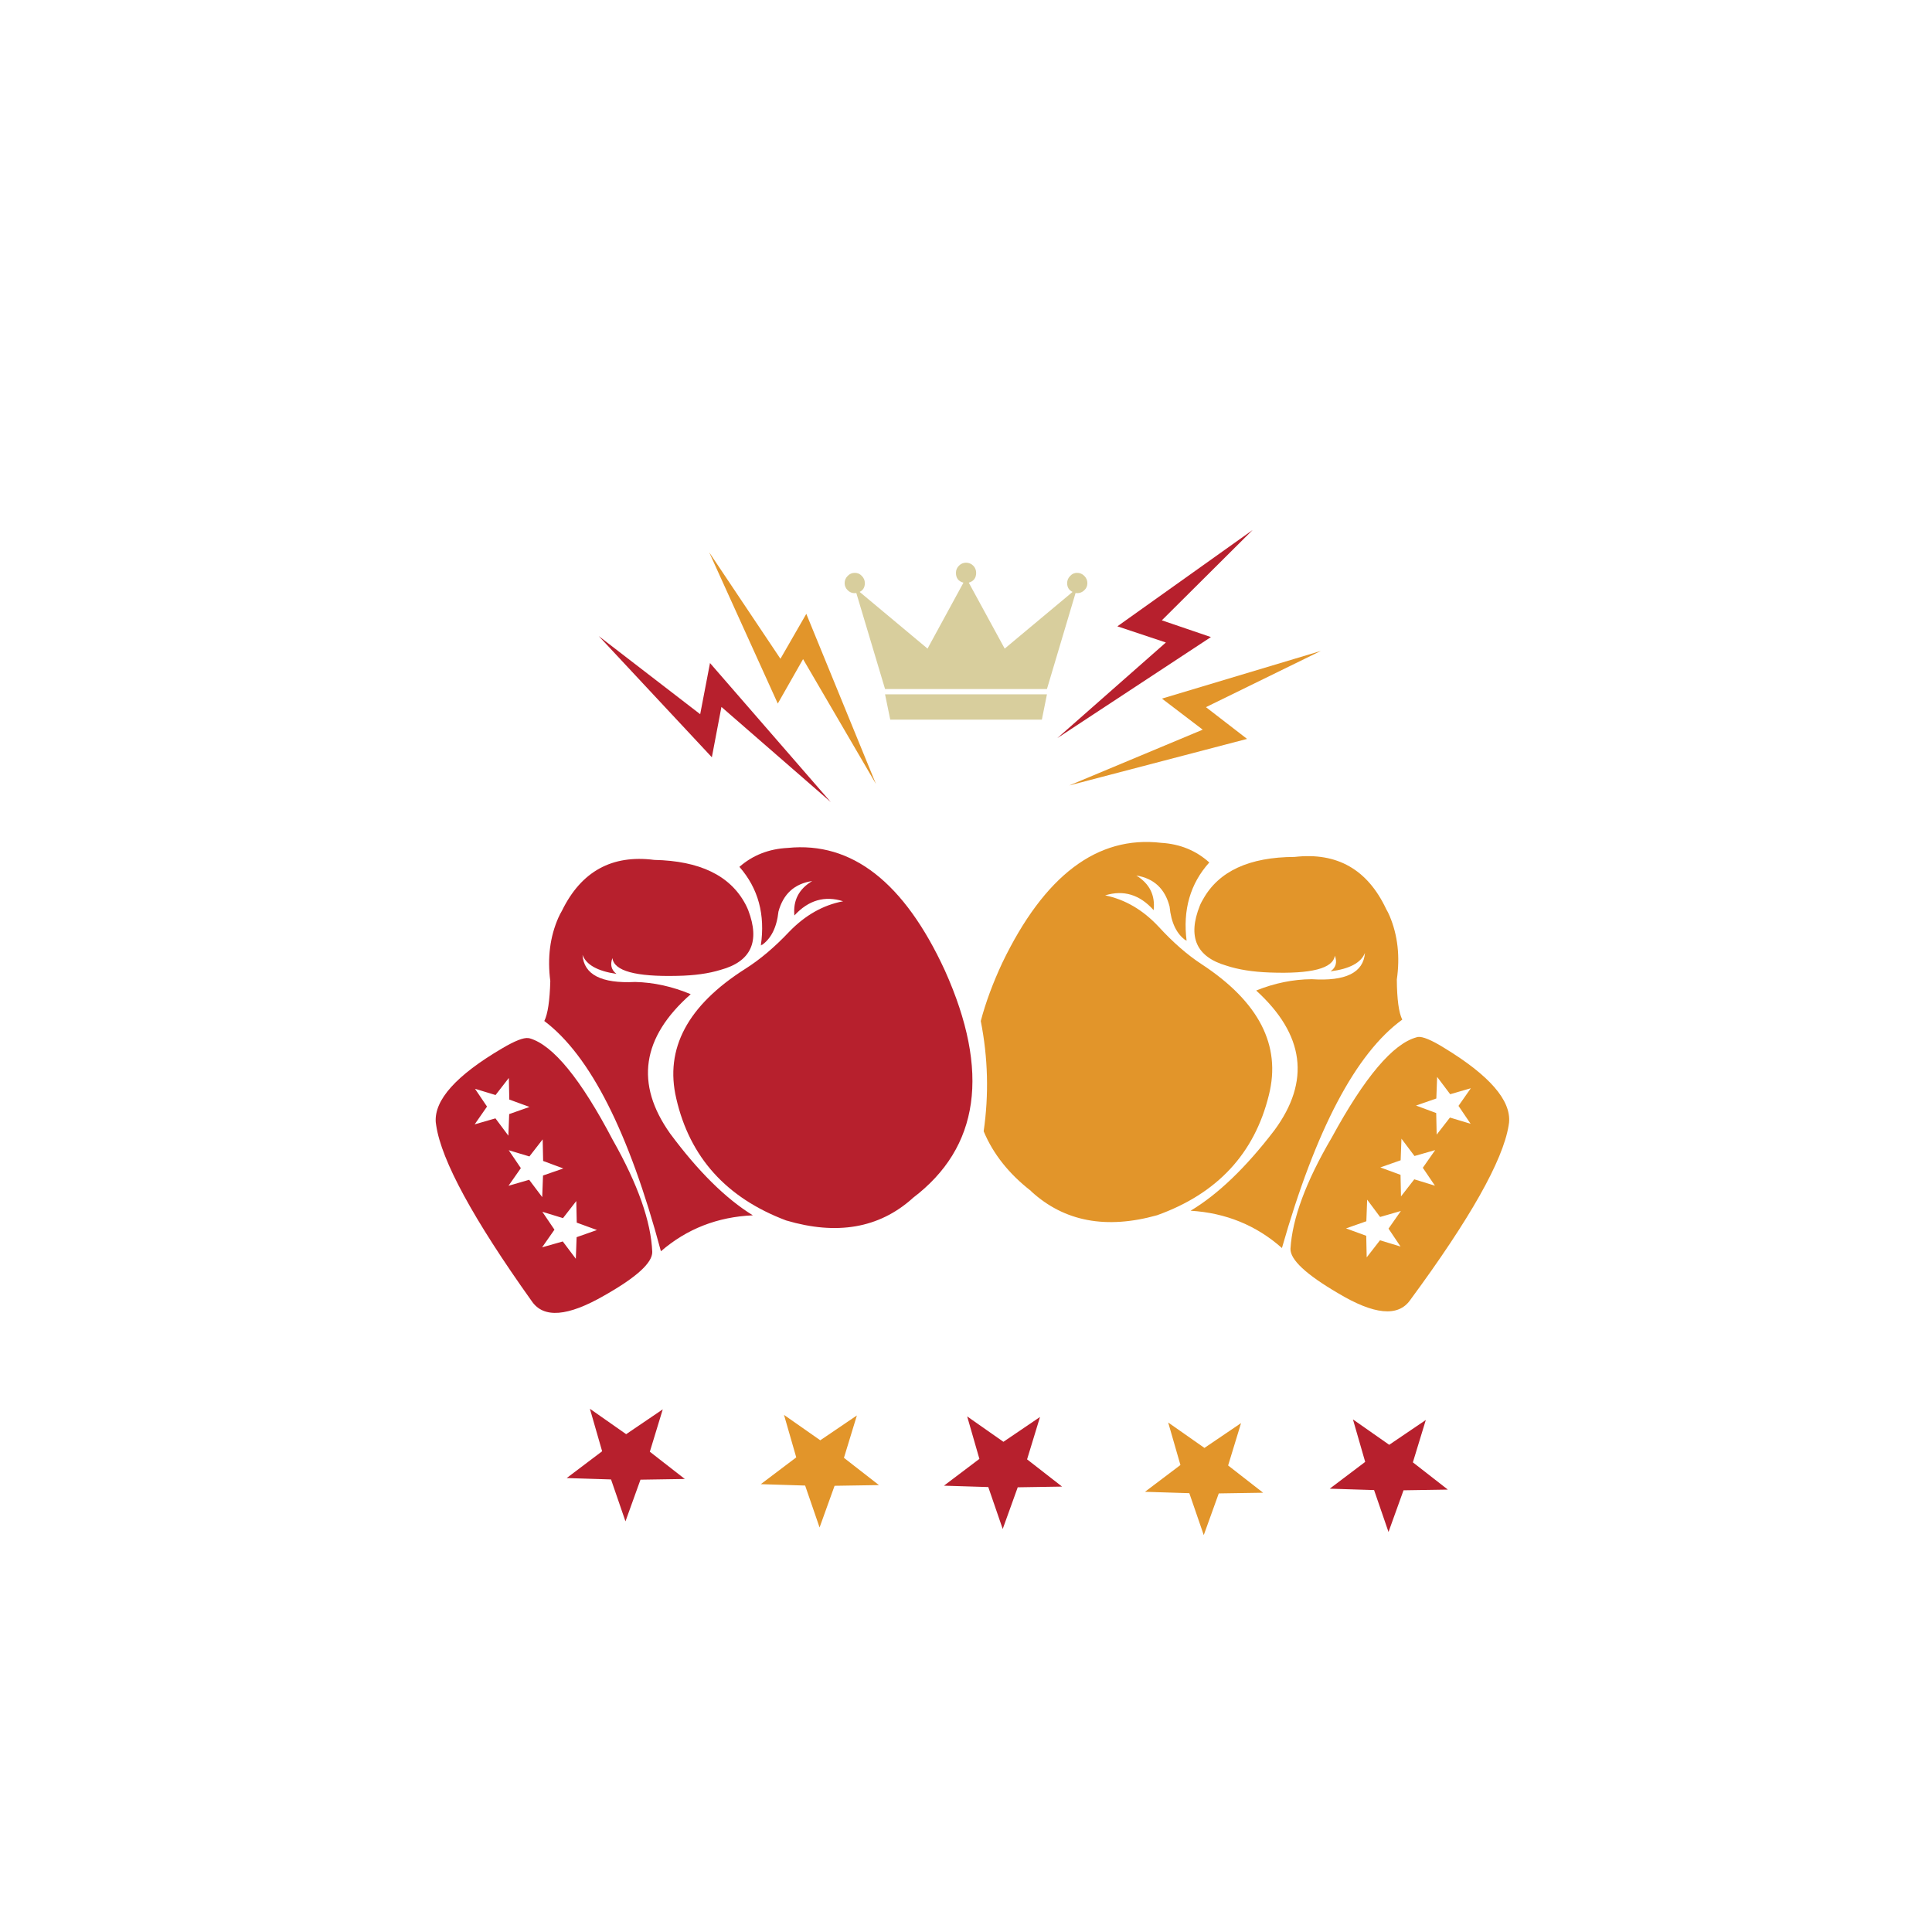 <?xml version="1.0" encoding="utf-8"?>
<!-- Generator: Adobe Illustrator 16.0.0, SVG Export Plug-In . SVG Version: 6.00 Build 0)  -->
<!DOCTYPE svg PUBLIC "-//W3C//DTD SVG 1.1//EN" "http://www.w3.org/Graphics/SVG/1.1/DTD/svg11.dtd">
<svg version="1.1" id="Layer_1" xmlns="http://www.w3.org/2000/svg" xmlns:xlink="http://www.w3.org/1999/xlink" x="0px" y="0px"
	 width="400px" height="400px" viewBox="0 0 400 400" enable-background="new 0 0 400 400" xml:space="preserve">
<g>
	<path fill="#B7202D" d="M149.364,146.361l-1.984,10.423l-23.429-25.103l21.015,16.186l2.032-10.591l25.007,28.784L149.364,146.361z
		 M188.979,248.039c-0.049,0.049-0.096,0.097-0.145,0.145c-6.885,6.104-15.58,7.604-26.083,4.494
		c-12.368-4.67-19.947-13.085-22.736-25.246c-2.423-10.313,2.343-19.262,14.296-26.848c3.029-1.914,6.049-4.463,9.061-7.65
		c3.315-3.442,7.045-5.555,11.189-6.336c-3.81-1.211-7.172-0.23-10.089,2.941c-0.303-3.108,0.925-5.483,3.682-7.125
		c-3.65,0.542-5.977,2.646-6.981,6.312c-0.367,3.331-1.546,5.666-3.539,7.005c0.064-0.318,0.024-0.295-0.12,0.072
		c0.957-6.424-0.518-11.866-4.423-16.329c2.773-2.423,6.112-3.729,10.018-3.921c13.261-1.339,24.099,7.116,32.514,25.365
		C205.029,221.86,202.813,237.567,188.979,248.039z M241.384,133.021l-10.042-3.347l27.996-19.939l-18.791,18.696l10.16,3.467
		l-31.797,20.919L241.384,133.021z M90.217,232.332c-0.319-4.605,4.248-9.689,13.699-15.252c2.662-1.578,4.486-2.295,5.475-2.152
		c0.079,0.017,0.175,0.031,0.287,0.049c4.845,1.418,10.575,8.432,17.189,21.038c5.196,9.165,7.921,16.896,8.176,23.19
		c0.032,2.246-3.275,5.252-9.922,9.012c-7.57,4.367-12.575,4.767-15.013,1.195c-12.114-16.99-18.712-29.127-19.796-36.41
		C90.265,232.763,90.233,232.539,90.217,232.332z M105.327,238.142l2.51,3.706l-2.558,3.656l4.279-1.242l2.702,3.586l0.167-4.471
		l4.208-1.459l-4.184-1.555l-0.096-4.47l-2.749,3.538L105.327,238.142z M119.384,256.144l4.208-1.481l-4.184-1.529l-0.095-4.471
		l-2.75,3.537l-4.279-1.314l2.51,3.705l-2.559,3.658l4.28-1.22l2.702,3.586L119.384,256.144z M98.345,225.422l2.487,3.683
		l-2.558,3.683l4.303-1.244l2.678,3.586l0.167-4.471l4.208-1.48l-4.184-1.53l-0.096-4.472l-2.75,3.539L98.345,225.422z
		 M154.767,188.104c0.064,0.111,0.111,0.223,0.143,0.335c2.486,6.519,0.582,10.64-5.713,12.358
		c-2.471,0.767-5.459,1.181-8.965,1.244c-8.639,0.207-13.117-1.021-13.436-3.683c-0.51,1.371-0.231,2.463,0.836,3.274
		c-3.921-0.572-6.263-1.889-7.029-3.943c0.271,4.096,3.905,5.969,10.902,5.618c3.873,0.096,7.706,0.94,11.5,2.534
		c-10.153,8.94-11.571,18.56-4.256,28.855c5.786,7.811,11.491,13.452,17.118,16.926c-7.316,0.319-13.659,2.799-19.03,7.437
		c-6.614-24.656-14.664-40.547-24.146-47.672c0.717-1.418,1.132-4.177,1.243-8.271c-0.622-4.799-0.064-9.174,1.674-13.125
		c0.223-0.494,0.47-0.973,0.741-1.435c3.985-8.145,10.352-11.651,19.103-10.52c9.403,0.191,15.683,3.22,18.838,9.085
		C154.465,187.441,154.624,187.769,154.767,188.104z M134.542,300.563l7.244,5.644l-9.181,0.144l-3.108,8.63l-2.988-8.678
		l-9.181-0.287l7.339-5.547l-2.534-8.799l7.507,5.261l7.579-5.142L134.542,300.563z M292.521,302.763l7.244,5.643l-9.181,0.144
		l-3.108,8.632l-2.988-8.679l-9.18-0.287l7.34-5.547l-2.535-8.797l7.508,5.258l7.578-5.139L292.521,302.763z M212.646,302.142
		l7.244,5.642l-9.18,0.145l-3.109,8.631l-2.988-8.68l-9.18-0.285l7.34-5.547l-2.533-8.799l7.506,5.261l7.578-5.14L212.646,302.142z"
		/>
	<path fill="#E2952A" d="M249.01,151.07l-8.439-6.431l32.896-9.874l-23.787,11.643l8.512,6.575l-36.817,9.635L249.01,151.07z
		 M248.556,187.17c0.159-0.335,0.335-0.661,0.526-0.98c3.234-5.817,9.555-8.742,18.959-8.773
		c8.781-1.005,15.101,2.598,18.957,10.806c0.271,0.463,0.512,0.94,0.718,1.435c1.674,3.984,2.167,8.367,1.481,13.149
		c0.033,4.096,0.406,6.86,1.125,8.295c-9.611,6.981-17.916,22.745-24.912,47.289c-5.308-4.701-11.61-7.274-18.91-7.722
		c5.674-3.396,11.459-8.949,17.355-16.664c7.491-10.168,6.231-19.812-3.777-28.928c3.795-1.531,7.627-2.312,11.5-2.344
		c7.029,0.462,10.703-1.354,11.021-5.449c-0.797,2.039-3.172,3.313-7.124,3.824c1.115-0.798,1.411-1.881,0.885-3.252
		c-0.351,2.646-4.845,3.811-13.482,3.49c-3.508-0.127-6.488-0.598-8.941-1.41c-6.265-1.816-8.105-5.961-5.523-12.432
		C248.46,187.394,248.508,187.283,248.556,187.17z M245.568,194.75c-1.961-1.354-3.102-3.713-3.42-7.077
		c-0.955-3.682-3.252-5.817-6.885-6.407c2.74,1.689,3.936,4.08,3.586,7.173c-2.869-3.22-6.216-4.24-10.041-3.061
		c4.127,0.845,7.817,3.004,11.068,6.479c2.98,3.252,5.961,5.85,8.941,7.794c11.842,7.778,16.473,16.8,13.891,27.063
		c-2.98,12.129-10.694,20.425-23.143,24.888c-10.535,2.948-19.205,1.313-26.013-4.901c-0.047-0.048-0.087-0.096-0.119-0.144
		c-4.559-3.538-7.817-7.649-9.776-12.336c1.1-7.618,0.899-15.229-0.599-22.832c1.005-3.81,2.486-7.817,4.445-12.024
		c8.719-18.122,19.692-26.41,32.922-24.864c3.89,0.239,7.203,1.594,9.944,4.064c-3.952,4.398-5.516,9.826-4.686,16.28
		C245.56,194.479,245.52,194.446,245.568,194.75z M293.287,214.76c0.096-0.016,0.183-0.039,0.262-0.071
		c0.988-0.127,2.798,0.622,5.428,2.247c9.389,5.706,13.875,10.861,13.459,15.469c-0.016,0.207-0.047,0.422-0.096,0.645
		c-1.195,7.27-7.984,19.303-20.368,36.102c-2.485,3.555-7.483,3.076-14.989-1.436c-6.584-3.855-9.851-6.908-9.803-9.155
		c0.367-6.28,3.212-13.954,8.535-23.022C282.535,223.008,288.394,216.082,293.287,214.76z M297.351,230.443l0.097,4.471l2.748-3.537
		l4.28,1.291l-2.511-3.707l2.559-3.657l-4.278,1.243l-2.702-3.586l-0.167,4.471l-4.208,1.459L297.351,230.443z M278.68,254.328
		l4.184,1.528l0.097,4.472l2.749-3.539l4.255,1.291l-2.486-3.705l2.56-3.657l-4.303,1.243l-2.68-3.586l-0.167,4.471L278.68,254.328z
		 M294.578,241.775l2.558-3.658l-4.28,1.221l-2.701-3.586l-0.166,4.471l-4.209,1.48l4.185,1.53l0.096,4.472l2.75-3.539l4.279,1.315
		L294.578,241.775z M161.581,136.392l5.355-9.3l14.416,35.215l-15.086-25.844l-5.235,9.205l-14.201-31.319L161.581,136.392z
		 M169.829,298.197l7.579-5.141l-2.678,8.773l7.244,5.643l-9.181,0.145l-3.108,8.631l-2.988-8.68l-9.181-0.287l7.34-5.546
		l-2.534-8.798L169.829,298.197z M254.27,303.41l7.244,5.642l-9.181,0.144l-3.108,8.631l-2.988-8.679l-9.18-0.287l7.34-5.546
		l-2.535-8.799l7.508,5.26l7.578-5.14L254.27,303.41z"/>
	<path fill="#D8CE9D" d="M184.317,148.992l-1.076-5.236h33.518l-1.052,5.236H184.317z M222.066,122.548
		c-0.748-0.351-1.123-0.956-1.123-1.816c0-0.574,0.207-1.068,0.621-1.482c0.383-0.431,0.86-0.646,1.435-0.646
		c0.59,0,1.092,0.215,1.507,0.646c0.415,0.414,0.622,0.908,0.622,1.482c0,0.59-0.207,1.075-0.622,1.458
		c-0.415,0.414-0.917,0.622-1.507,0.622l-0.312-0.048l-5.929,19.891h-33.518l-5.954-19.891l-0.311,0.048
		c-0.59,0-1.084-0.208-1.482-0.622c-0.415-0.414-0.622-0.9-0.622-1.458c0-0.574,0.207-1.068,0.622-1.482
		c0.398-0.431,0.892-0.646,1.482-0.646c0.59,0,1.076,0.215,1.458,0.646c0.415,0.414,0.622,0.908,0.622,1.482
		c0,0.86-0.358,1.466-1.076,1.816l14.057,11.739l7.436-13.651c-1.036-0.271-1.554-0.948-1.554-2.032
		c0-0.574,0.207-1.068,0.621-1.482s0.9-0.621,1.459-0.621c0.59,0,1.092,0.207,1.506,0.621c0.398,0.414,0.598,0.908,0.598,1.482
		c0,1.052-0.51,1.729-1.529,2.032l7.436,13.651L222.066,122.548z"/>
</g>
</svg>
